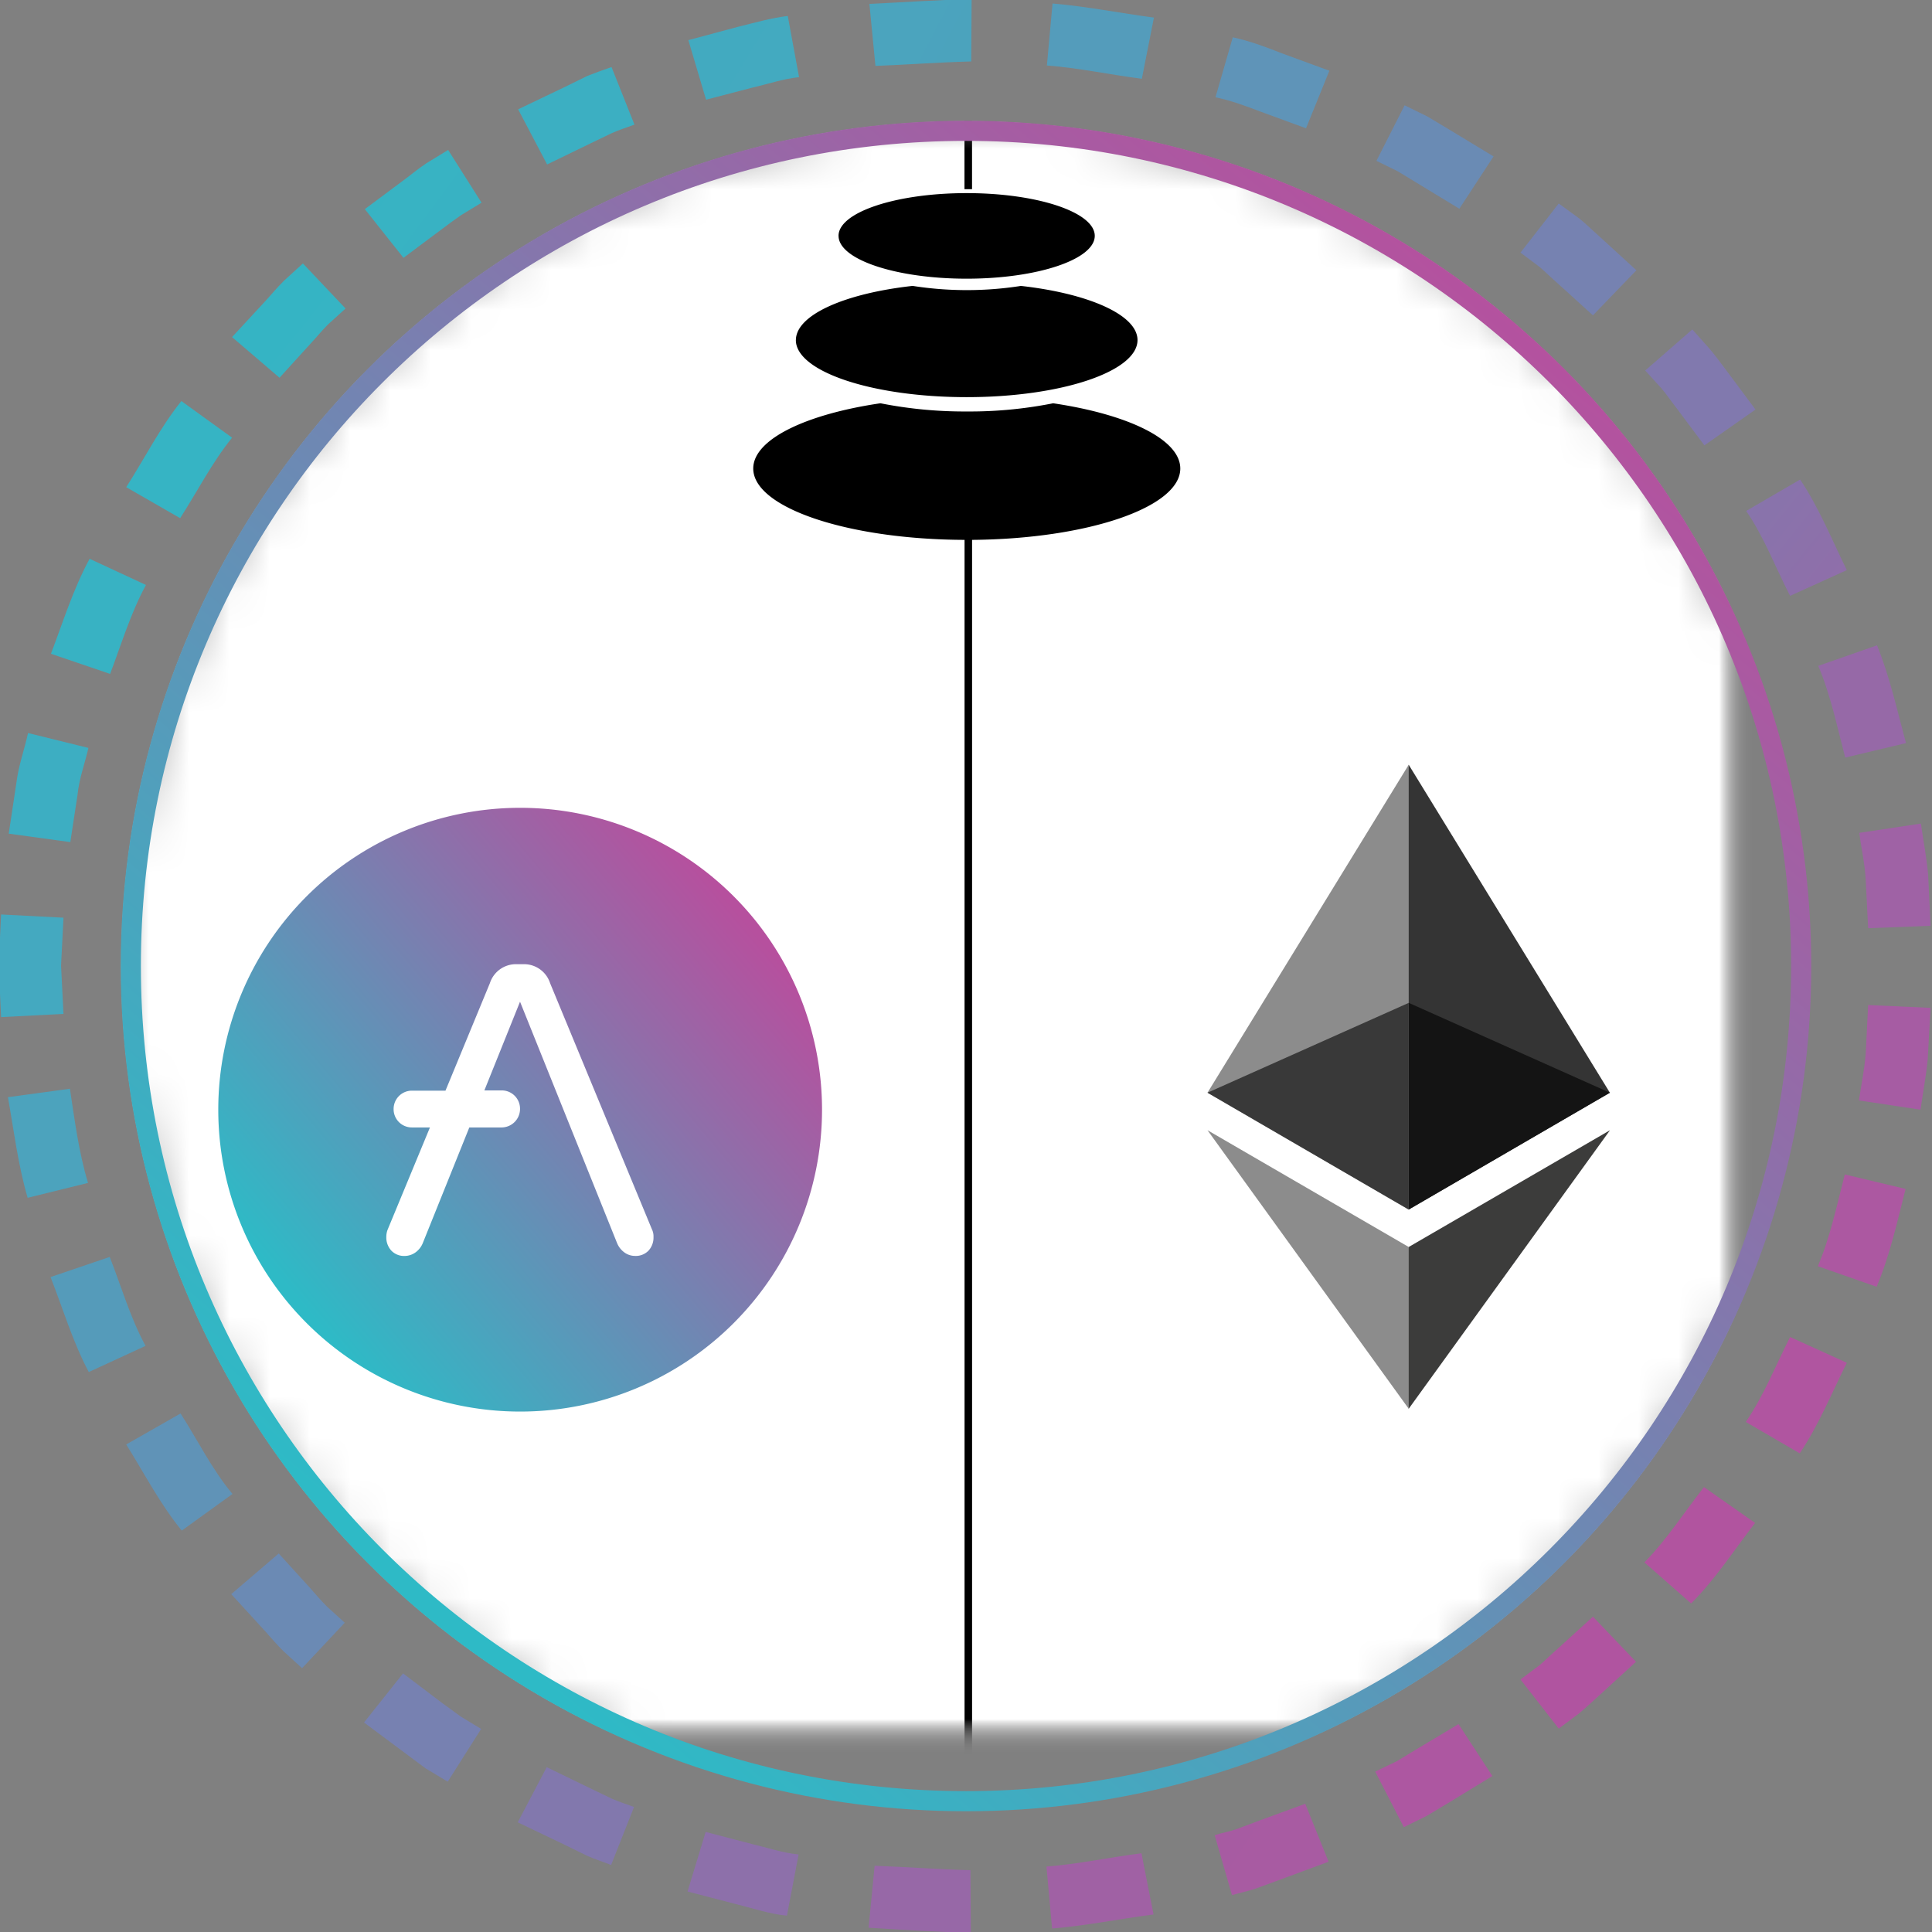 <svg xmlns="http://www.w3.org/2000/svg" width="48" height="48" fill="none" viewBox="0 0 48 48"><rect x="0" y="0" width="48" height="48" fill="#808080" stroke="none"/><g fill-rule="evenodd" clip-path="url(#a)" clip-rule="evenodd"><path fill="url(#b)" d="m45.884 33.858-1.41-.64c-.36.71-.65 1.45-1.1 2.11l1.34.78c.47-.7.79-1.49 1.17-2.25"/><path fill="url(#c)" d="m47.344 29.539-1.51-.36c-.2.77-.36 1.55-.67 2.28l1.46.51c.33-.78.51-1.61.72-2.43"/><path fill="url(#d)" d="m47.964 25.04-1.55-.07-.06 1.19c-.03.4-.11.79-.17 1.18l1.53.23c.06-.42.14-.84.18-1.26z"/><path fill="url(#e)" d="m35.217 43.445-.51.31-.54.26.71 1.38.57-.28.55-.33 1.08-.66-.84-1.29z"/><path fill="url(#f)" d="m40.646 41.286-1.07-1.12-.88.8c-.15.13-.29.27-.44.4l-.48.36.95 1.22.51-.38c.16-.14.32-.28.47-.42z"/><path fill="url(#g)" d="m43.605 37.837-1.27-.89c-.49.62-.92 1.3-1.48 1.87l1.16 1.02c.61-.61 1.07-1.33 1.59-2"/><path fill="url(#h)" d="m24.12 48.014-.01-1.55c-.79-.02-1.59-.08-2.38-.11l-.15 1.54c.84.05 1.69.11 2.54.12"/><path fill="url(#i)" d="m28.659 47.564-.3-1.52c-.79.1-1.57.27-2.36.33l.14 1.54c.84-.07 1.68-.24 2.52-.35"/><path fill="url(#j)" d="m33.008 46.254-.58-1.44-1.12.41-.56.21c-.19.07-.38.1-.57.16l.43 1.49c.2-.06.41-.1.61-.17l.6-.22z"/><path fill="url(#k)" d="m11.444 42.645-.48-.35-.95-.72-.97 1.22 1.53 1.14.55.33.83-1.31z"/><path fill="url(#l)" d="m15.183 46.334.57-1.44c-.19-.07-.38-.13-.56-.21l-.54-.26-1.07-.519-.72 1.37 1.15.55.57.28c.2.09.4.15.6.23"/><path fill="url(#m)" d="m19.551 47.594.29-1.52c-.4-.04-.78-.17-1.16-.26l-1.149-.3-.45 1.48 1.23.32c.41.1.81.24 1.24.28"/><path fill="url(#n)" d="m2.206 34.088 1.41-.65c-.38-.7-.6-1.47-.89-2.21l-1.47.5c.31.79.55 1.61.95 2.36"/><path fill="url(#o)" d="m4.516 38.027 1.26-.91c-.51-.61-.86-1.33-1.29-2l-1.35.77c.45.72.84 1.48 1.38 2.14"/><path fill="url(#p)" d="m7.505 41.446 1.06-1.13-.44-.4c-.14-.14-.27-.29-.4-.44l-.8-.88-1.18 1.01.86.94c.14.16.28.32.43.47z"/><path fill="url(#q)" d="m.217 20.712 1.53.21.18-1.18c.04-.4.18-.77.27-1.16l-1.5-.37c-.09.41-.24.82-.29 1.24z"/><path fill="url(#r)" d="m.027 22.72-.06 1.27.06 1.28 1.55-.08-.06-1.2.06-1.19z"/><path fill="url(#s)" d="m.687 29.759 1.5-.37c-.23-.76-.33-1.55-.45-2.34l-1.54.21c.15.84.25 1.68.49 2.5"/><path fill="url(#t)" d="m5.765 8.375 1.18 1.01.8-.88c.14-.15.26-.3.4-.44l.44-.4-1.06-1.12-.47.43c-.15.15-.29.31-.43.47z"/><path fill="url(#u)" d="m3.136 12.104 1.34.77c.43-.67.79-1.38 1.29-2l-1.26-.91c-.53.66-.91 1.42-1.37 2.14"/><path fill="url(#v)" d="m1.266 16.243 1.47.5c.28-.74.51-1.51.89-2.21l-1.4-.65c-.41.76-.66 1.57-.96 2.36"/><path fill="url(#w)" d="m17.102.997.44 1.48 1.15-.3c.39-.09.77-.22 1.16-.26l-.28-1.52c-.42.05-.83.17-1.24.27z"/><path fill="url(#x)" d="m12.873 2.716.72 1.37 1.07-.52.54-.26c.18-.08.37-.14.56-.21l-.57-1.43c-.2.07-.4.14-.6.22l-.57.28z"/><path fill="url(#y)" d="m9.064 5.196.96 1.21.95-.71c.16-.12.32-.24.48-.35l.51-.31-.83-1.31-.54.33c-.18.12-.34.25-.51.38z"/><path fill="url(#z)" d="m30.628.927-.43 1.49c.39.08.76.22 1.13.36l1.12.41.58-1.43-1.2-.44c-.38-.15-.78-.3-1.2-.39"/><path fill="url(#A)" d="m26.15.087-.14 1.54c.79.06 1.57.23 2.359.33l.3-1.52c-.84-.11-1.68-.28-2.52-.35"/><path fill="url(#B)" d="m21.6.097.15 1.54c.79-.03 1.59-.09 2.38-.11l.01-1.55c-.84.02-1.69.08-2.54.12"/><path fill="url(#C)" d="m42.045 8.185-1.17 1.02.4.44c.13.15.24.32.36.47l.71.95 1.27-.89-.76-1.02c-.13-.17-.25-.34-.39-.5z"/><path fill="url(#D)" d="m38.726 5.056-.95 1.22.48.36c.15.13.29.27.44.4l.88.799 1.08-1.12-.94-.86c-.16-.14-.31-.29-.47-.42z"/><path fill="url(#E)" d="m34.727 4.256 1.53.93.85-1.3-1.09-.66-.55-.33-.57-.28-.7 1.38z"/><path fill="url(#F)" d="m47.724 20.462-1.53.23c.05.39.14.78.16 1.18l.06 1.189 1.55-.06-.06-1.27c-.04-.44-.12-.85-.18-1.27"/><path fill="url(#G)" d="m46.634 16.033-1.46.51c.31.73.47 1.52.67 2.279l1.51-.36c-.22-.81-.4-1.64-.72-2.43"/><path fill="url(#H)" d="m44.724 11.914-1.34.78c.45.66.73 1.41 1.09 2.11l1.41-.64c-.37-.75-.69-1.55-1.16-2.25"/></g><g clip-path="url(#I)"><svg xmlns="http://www.w3.org/2000/svg" width="48" height="48" viewBox="0 0 48 48"><g clip-path="url(#J)"><mask id="L" width="48" height="48" maskUnits="userSpaceOnUse" style="mask-type:luminance"><path fill="#fff" d="M24 45c11.598 0 21-9.402 21-21S35.598 3 24 3 3 12.402 3 24s9.402 21 21 21"/></mask><g clip-path="url(#K)" mask="url(#L)"><mask id="M" width="48" height="48" maskUnits="userSpaceOnUse" style="mask-type:luminance"><path fill="#fff" d="M0 0h48v48H0z"/></mask><g mask="url(#M)"><mask id="N" width="48" height="48" maskUnits="userSpaceOnUse" style="mask-type:luminance"><path fill="#fff" d="M0 0h48v48H0z"/></mask><g mask="url(#N)"><path fill="#fff" d="M24 48c13.255 0 24-10.745 24-24S37.255 0 24 0 0 10.745 0 24s10.745 24 24 24"/><path fill="#000" d="M23.964 48V13.413c-2.904-.01-5.25-.8-5.25-1.773 0-.723 1.3-1.347 3.16-1.621.707.14 1.425.208 2.145.204.704.005 1.406-.06 2.097-.194l.048-.01c1.861.276 3.16.898 3.16 1.621 0 .964-2.304 1.75-5.173 1.773V48zm-4.19-39.55c0-.627 1.215-1.16 2.9-1.347a8.7 8.7 0 0 0 2.642.008l.044-.008c1.685.188 2.901.72 2.901 1.346 0 .783-1.9 1.418-4.244 1.418s-4.244-.635-4.244-1.418m1.06-2.589c0-.586 1.425-1.062 3.183-1.062 1.76 0 3.183.476 3.183 1.062s-1.427 1.064-3.183 1.064c-1.758 0-3.182-.477-3.182-1.064m3.128-1.16V.013h.188V4.7z"/><path fill="url(#O)" d="M23.993 48a23.87 23.87 0 0 1-13.414-4.097 24.07 24.07 0 0 1-8.694-10.556 24 24 0 0 1-1.397-4.504 24.3 24.3 0 0 1 0-9.672 23.9 23.9 0 0 1 3.61-8.579 24.07 24.07 0 0 1 10.557-8.693A24 24 0 0 1 19.159.5a24.3 24.3 0 0 1 9.67 0 23.9 23.9 0 0 1 8.58 3.61 24.07 24.07 0 0 1 8.694 10.557A24 24 0 0 1 47.5 19.17c.649 3.19.649 6.48 0 9.67a23.9 23.9 0 0 1-3.61 8.58 24.07 24.07 0 0 1-10.557 8.694A23.9 23.9 0 0 1 23.993 48m0-46.112a22 22 0 0 0-12.366 3.777 22.2 22.2 0 0 0-8.014 9.731 22 22 0 0 0-1.289 4.152 22.3 22.3 0 0 0 0 8.916 22 22 0 0 0 3.328 7.91 22.2 22.2 0 0 0 9.73 8.013c1.34.566 2.73.997 4.153 1.289 2.942.6 5.974.6 8.916 0a22 22 0 0 0 7.909-3.328 22.2 22.2 0 0 0 8.013-9.732 22 22 0 0 0 1.29-4.15 22.3 22.3 0 0 0 0-8.917 22 22 0 0 0-3.328-7.909 22.2 22.2 0 0 0-9.731-8.013 22 22 0 0 0-8.61-1.739"/><path fill="url(#P)" d="M12.923 35.07a7.5 7.5 0 1 0 0-15 7.5 7.5 0 0 0 0 15"/><path fill="#fff" d="m16.204 30.559-2.537-6.132a.68.68 0 0 0-.635-.472h-.227a.68.68 0 0 0-.634.472l-1.103 2.67h-.835a.455.455 0 0 0-.454.454v.006a.453.453 0 0 0 .453.454h.45l-1.054 2.546a.5.5 0 0 0-.03.174.48.48 0 0 0 .125.341.44.44 0 0 0 .336.132.47.47 0 0 0 .262-.087.53.53 0 0 0 .182-.23l1.157-2.876h.804a.46.46 0 0 0 .456-.454v-.013a.454.454 0 0 0-.456-.453h-.43l.886-2.204 2.412 6q.058.139.18.229a.45.45 0 0 0 .263.087.44.44 0 0 0 .337-.131.48.48 0 0 0 .124-.341.4.4 0 0 0-.032-.174z"/></g></g></g><g clip-path="url(#Q)"><path fill="#343434" d="m34.999 19-.11.365v10.58l.11.106 4.998-2.903z"/><path fill="#8C8C8C" d="M34.999 19 30 27.148l4.999 2.904z"/><path fill="#3C3C3B" d="m34.999 30.981-.062.074v3.769l.062.176L40 28.08z"/><path fill="#8C8C8C" d="M34.999 35v-4.019L30 28.08z"/><path fill="#141414" d="m34.999 30.051 4.998-2.903L35 24.916z"/><path fill="#393939" d="m30 27.148 4.999 2.903v-5.135z"/></g><path fill="url(#R)" fill-rule="evenodd" d="M24 44.5c11.322 0 20.5-9.178 20.5-20.5S35.322 3.5 24 3.5 3.5 12.678 3.5 24 12.678 44.5 24 44.5m0 1.5c12.15 0 22-9.85 22-22S36.15 2 24 2 2 11.85 2 24s9.85 22 22 22" clip-rule="evenodd"/></g><defs><linearGradient id="O" x1="42.613" x2="23.993" y1="9.563" y2="48" gradientUnits="userSpaceOnUse"><stop stop-color="#B6509E"/><stop offset="1" stop-color="#2EBAC6"/></linearGradient><linearGradient id="P" x1="19.028" x2="7.868" y1="23.476" y2="32.865" gradientUnits="userSpaceOnUse"><stop stop-color="#B6509E"/><stop offset="1" stop-color="#2EBAC6"/></linearGradient><linearGradient id="R" x1="38.826" x2="11.565" y1="8.217" y2="40.261" gradientUnits="userSpaceOnUse"><stop stop-color="#B6509E"/><stop offset="1" stop-color="#2EBAC6"/></linearGradient><clipPath id="J"><path fill="#fff" d="M0 0h48v48H0z"/></clipPath><clipPath id="K"><path fill="#fff" d="M0 0h48v48H0z"/></clipPath><clipPath id="Q"><path fill="#fff" d="M30 19h10v16H30z"/></clipPath></defs></svg></g><defs><linearGradient id="b" x1="89.53" x2="-825.17" y1="68.3" y2="-779.228" gradientUnits="userSpaceOnUse"><stop stop-color="#B6509E"/><stop offset="1" stop-color="#2EBAC6"/></linearGradient><linearGradient id="c" x1="128.494" x2="-821.333" y1="88.03" y2="-890.21" gradientUnits="userSpaceOnUse"><stop stop-color="#B6509E"/><stop offset="1" stop-color="#2EBAC6"/></linearGradient><linearGradient id="d" x1="208.381" x2="-798.122" y1="123.642" y2="-1059.46" gradientUnits="userSpaceOnUse"><stop stop-color="#B6509E"/><stop offset="1" stop-color="#2EBAC6"/></linearGradient><linearGradient id="e" x1="97.496" x2="-879.277" y1="92.507" y2="-598.994" gradientUnits="userSpaceOnUse"><stop stop-color="#B6509E"/><stop offset="1" stop-color="#2EBAC6"/></linearGradient><linearGradient id="f" x1="78.258" x2="-846.56" y1="70.379" y2="-650.515" gradientUnits="userSpaceOnUse"><stop stop-color="#B6509E"/><stop offset="1" stop-color="#2EBAC6"/></linearGradient><linearGradient id="g" x1="75.026" x2="-829.603" y1="62.533" y2="-702.513" gradientUnits="userSpaceOnUse"><stop stop-color="#B6509E"/><stop offset="1" stop-color="#2EBAC6"/></linearGradient><linearGradient id="h" x1="262.521" x2="-1053.41" y1="317.895" y2="-374.189" gradientUnits="userSpaceOnUse"><stop stop-color="#B6509E"/><stop offset="1" stop-color="#2EBAC6"/></linearGradient><linearGradient id="i" x1="189.598" x2="-1025.6" y1="215.72" y2="-471.757" gradientUnits="userSpaceOnUse"><stop stop-color="#B6509E"/><stop offset="1" stop-color="#2EBAC6"/></linearGradient><linearGradient id="j" x1="133.663" x2="-930.647" y1="135.723" y2="-551.282" gradientUnits="userSpaceOnUse"><stop stop-color="#B6509E"/><stop offset="1" stop-color="#2EBAC6"/></linearGradient><linearGradient id="k" x1="438.358" x2="-505.593" y1="383.608" y2="-318.594" gradientUnits="userSpaceOnUse"><stop stop-color="#B6509E"/><stop offset="1" stop-color="#2EBAC6"/></linearGradient><linearGradient id="l" x1="367.884" x2="-644.885" y1="352.282" y2="-333.003" gradientUnits="userSpaceOnUse"><stop stop-color="#B6509E"/><stop offset="1" stop-color="#2EBAC6"/></linearGradient><linearGradient id="m" x1="310.913" x2="-819.374" y1="330.087" y2="-355.394" gradientUnits="userSpaceOnUse"><stop stop-color="#B6509E"/><stop offset="1" stop-color="#2EBAC6"/></linearGradient><linearGradient id="n" x1="796.792" x2="-129.901" y1="536.642" y2="-367.096" gradientUnits="userSpaceOnUse"><stop stop-color="#B6509E"/><stop offset="1" stop-color="#2EBAC6"/></linearGradient><linearGradient id="o" x1="640.69" x2="-263.86" y1="473.543" y2="-328.827" gradientUnits="userSpaceOnUse"><stop stop-color="#B6509E"/><stop offset="1" stop-color="#2EBAC6"/></linearGradient><linearGradient id="p" x1="527.908" x2="-382.812" y1="424.179" y2="-316.503" gradientUnits="userSpaceOnUse"><stop stop-color="#B6509E"/><stop offset="1" stop-color="#2EBAC6"/></linearGradient><linearGradient id="q" x1="1168.67" x2="194.923" y1="698.93" y2="-373.582" gradientUnits="userSpaceOnUse"><stop stop-color="#B6509E"/><stop offset="1" stop-color="#2EBAC6"/></linearGradient><linearGradient id="r" x1="1359.4" x2="349.59" y1="702.843" y2="-584.24" gradientUnits="userSpaceOnUse"><stop stop-color="#B6509E"/><stop offset="1" stop-color="#2EBAC6"/></linearGradient><linearGradient id="s" x1="1029.35" x2="55.146" y1="617.607" y2="-450.02" gradientUnits="userSpaceOnUse"><stop stop-color="#B6509E"/><stop offset="1" stop-color="#2EBAC6"/></linearGradient><linearGradient id="t" x1="874.387" x2="-38.877" y1="702.532" y2="-37.617" gradientUnits="userSpaceOnUse"><stop stop-color="#B6509E"/><stop offset="1" stop-color="#2EBAC6"/></linearGradient><linearGradient id="u" x1="933.728" x2="28.774" y1="687.088" y2="-118.691" gradientUnits="userSpaceOnUse"><stop stop-color="#B6509E"/><stop offset="1" stop-color="#2EBAC6"/></linearGradient><linearGradient id="v" x1="1019.51" x2="92.815" y1="686.801" y2="-216.936" gradientUnits="userSpaceOnUse"><stop stop-color="#B6509E"/><stop offset="1" stop-color="#2EBAC6"/></linearGradient><linearGradient id="w" x1="812.862" x2="-319.316" y1="861.405" y2="172.282" gradientUnits="userSpaceOnUse"><stop stop-color="#B6509E"/><stop offset="1" stop-color="#2EBAC6"/></linearGradient><linearGradient id="x" x1="813.991" x2="-201.396" y1="781.595" y2="97.365" gradientUnits="userSpaceOnUse"><stop stop-color="#B6509E"/><stop offset="1" stop-color="#2EBAC6"/></linearGradient><linearGradient id="y" x1="837.936" x2="-109.46" y1="731.376" y2="26.812" gradientUnits="userSpaceOnUse"><stop stop-color="#B6509E"/><stop offset="1" stop-color="#2EBAC6"/></linearGradient><linearGradient id="z" x1="606.97" x2="-460.098" y1="612.111" y2="-73.641" gradientUnits="userSpaceOnUse"><stop stop-color="#B6509E"/><stop offset="1" stop-color="#2EBAC6"/></linearGradient><linearGradient id="A" x1="717.133" x2="-498.065" y1="817.847" y2="130.371" gradientUnits="userSpaceOnUse"><stop stop-color="#B6509E"/><stop offset="1" stop-color="#2EBAC6"/></linearGradient><linearGradient id="B" x1="820.019" x2="-495.907" y1="1001.94" y2="309.858" gradientUnits="userSpaceOnUse"><stop stop-color="#B6509E"/><stop offset="1" stop-color="#2EBAC6"/></linearGradient><linearGradient id="C" x1="394.545" x2="-513.251" y1="308.62" y2="-459.241" gradientUnits="userSpaceOnUse"><stop stop-color="#B6509E"/><stop offset="1" stop-color="#2EBAC6"/></linearGradient><linearGradient id="D" x1="450.145" x2="-473.882" y1="380.09" y2="-337.685" gradientUnits="userSpaceOnUse"><stop stop-color="#B6509E"/><stop offset="1" stop-color="#2EBAC6"/></linearGradient><linearGradient id="E" x1="518.793" x2="-455.432" y1="475.886" y2="-216.507" gradientUnits="userSpaceOnUse"><stop stop-color="#B6509E"/><stop offset="1" stop-color="#2EBAC6"/></linearGradient><linearGradient id="F" x1="285.61" x2="-719.969" y1="167.357" y2="-1021.33" gradientUnits="userSpaceOnUse"><stop stop-color="#B6509E"/><stop offset="1" stop-color="#2EBAC6"/></linearGradient><linearGradient id="G" x1="310.89" x2="-638.94" y1="204.963" y2="-773.277" gradientUnits="userSpaceOnUse"><stop stop-color="#B6509E"/><stop offset="1" stop-color="#2EBAC6"/></linearGradient><linearGradient id="H" x1="57.625" x2="16.161" y1="23.836" y2="-9.531" gradientUnits="userSpaceOnUse"><stop stop-color="#B6509E"/><stop offset="1" stop-color="#2EBAC6"/></linearGradient><clipPath id="I"><circle cx="24" cy="24" r="21"/></clipPath><clipPath id="a"><path fill="#fff" d="M0 0h48v48H0z"/></clipPath></defs></svg>